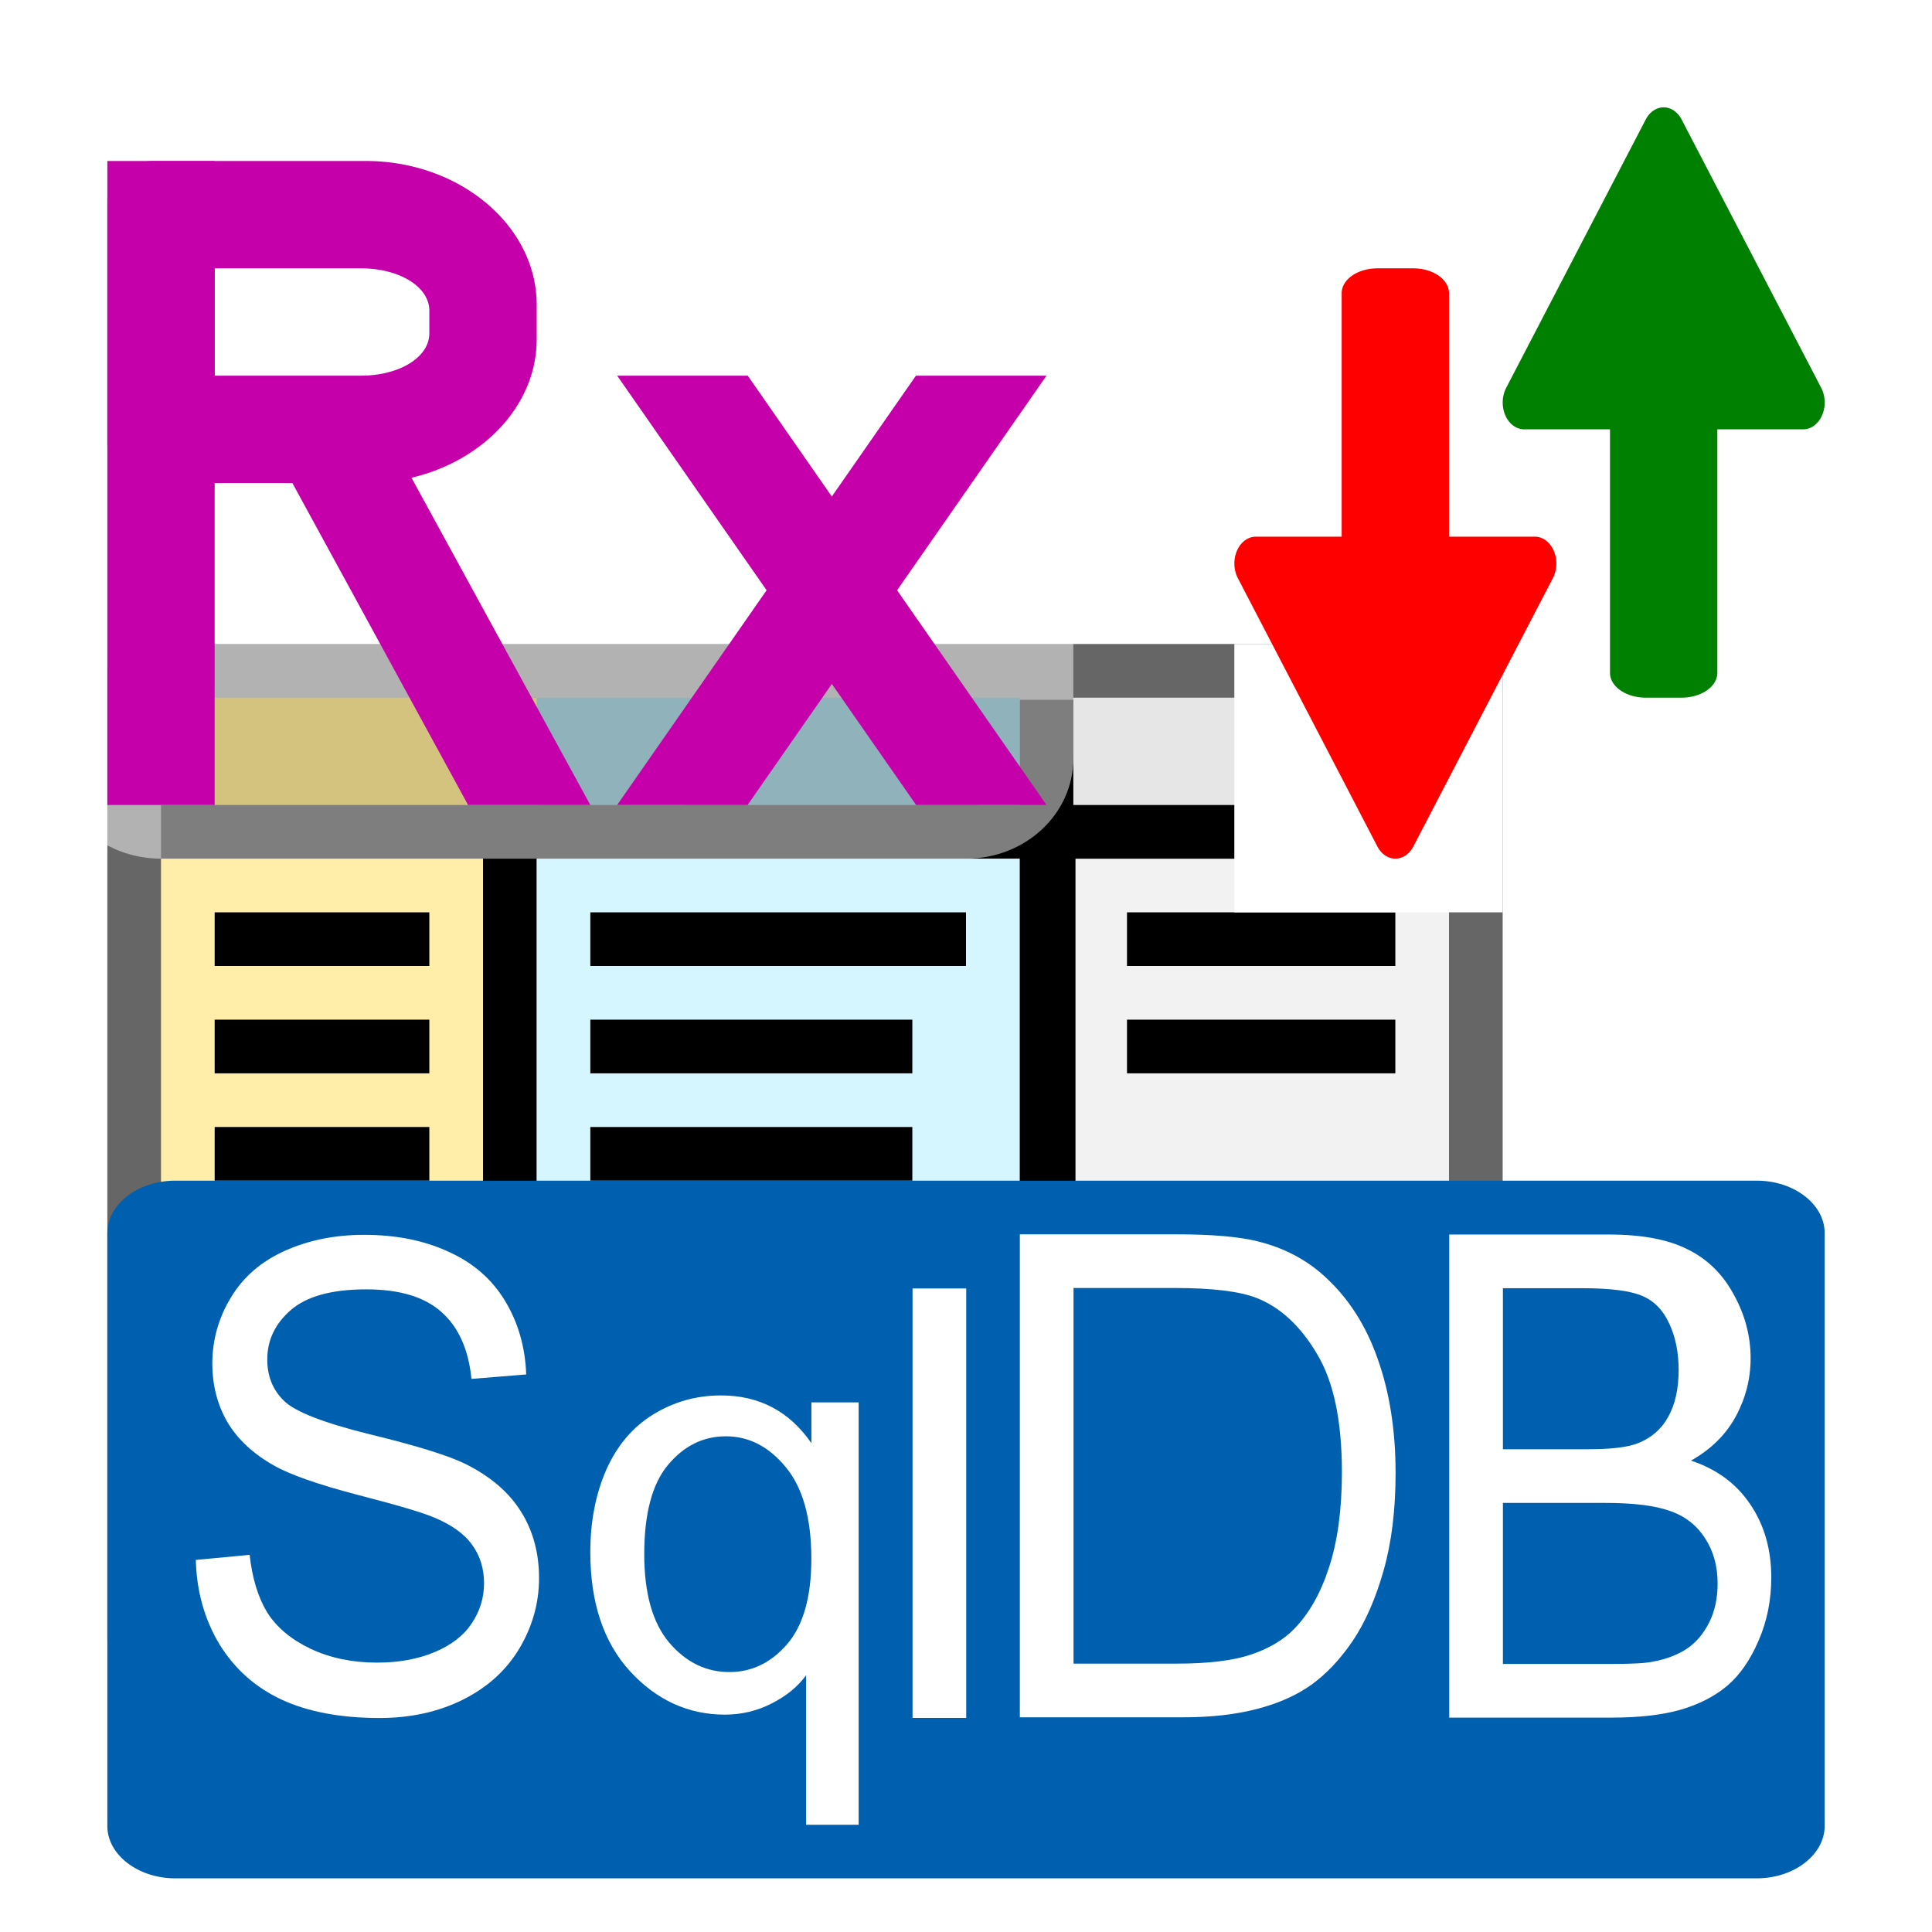 <?xml version="1.0" encoding="UTF-8" standalone="no"?>
<!-- Created with Inkscape (http://www.inkscape.org/) -->

<svg
   xmlns:dc="http://purl.org/dc/elements/1.1/"
   xmlns:cc="http://creativecommons.org/ns#"
   xmlns:rdf="http://www.w3.org/1999/02/22-rdf-syntax-ns#"
   xmlns:svg="http://www.w3.org/2000/svg"
   xmlns="http://www.w3.org/2000/svg"
   xmlns:xlink="http://www.w3.org/1999/xlink"
   xmlns:sodipodi="http://sodipodi.sourceforge.net/DTD/sodipodi-0.dtd"
   xmlns:inkscape="http://www.inkscape.org/namespaces/inkscape"
   width="36"
   height="36"
   viewBox="0 0 36 36"
   version="1.1"
   id="svg862"
   inkscape:version="0.92.3 (2405546, 2018-03-11)"
   sodipodi:docname="TRxSortSqlDB_150.svg"
   inkscape:export-filename="TRxSortSqlDB_150.png"
   inkscape:export-xdpi="96"
   inkscape:export-ydpi="96">
  <sodipodi:namedview
     id="base"
     pagecolor="#ffffff"
     bordercolor="#666666"
     borderopacity="1.0"
     inkscape:pageopacity="0.0"
     inkscape:pageshadow="2"
     inkscape:zoom="22.805556"
     inkscape:cx="17.276492"
     inkscape:cy="18"
     inkscape:document-units="px"
     inkscape:current-layer="layer7"
     showgrid="true"
     units="px"
     inkscape:window-width="1920"
     inkscape:window-height="1018"
     inkscape:window-x="-8"
     inkscape:window-y="-8"
     inkscape:window-maximized="1"
     inkscape:snap-bbox="true"
     inkscape:bbox-nodes="true"
     inkscape:snap-global="false"
     inkscape:snap-bbox-midpoints="false"
     inkscape:snap-object-midpoints="false"
     inkscape:snap-nodes="false">
    <inkscape:grid
       id="grid1407"
       type="xygrid" />
  </sodipodi:namedview>
  <defs
     id="defs856">
    <inkscape:path-effect
       effect="simplify"
       id="path-effect1396"
       is_visible="true"
       steps="1"
       threshold="0.5"
       smooth_angles="360"
       helper_size="0"
       simplify_individual_paths="false"
       simplify_just_coalesce="false"
       simplifyindividualpaths="false"
       simplifyJustCoalesce="false" />
    <inkscape:path-effect
       effect="simplify"
       id="path-effect1392"
       is_visible="true"
       steps="1"
       threshold="0.5"
       smooth_angles="360"
       helper_size="0"
       simplify_individual_paths="false"
       simplify_just_coalesce="false"
       simplifyindividualpaths="false"
       simplifyJustCoalesce="false" />
    <inkscape:path-effect
       effect="simplify"
       id="path-effect1290"
       is_visible="true"
       steps="1"
       threshold="0.5"
       smooth_angles="360"
       helper_size="0"
       simplify_individual_paths="false"
       simplify_just_coalesce="false"
       simplifyindividualpaths="false"
       simplifyJustCoalesce="false" />
    <inkscape:path-effect
       effect="simplify"
       id="path-effect1263"
       is_visible="true"
       steps="1"
       threshold="0.5"
       smooth_angles="360"
       helper_size="0"
       simplify_individual_paths="false"
       simplify_just_coalesce="false"
       simplifyindividualpaths="false"
       simplifyJustCoalesce="false" />
    <inkscape:path-effect
       effect="simplify"
       id="path-effect1257"
       is_visible="true"
       steps="1"
       threshold="0.5"
       smooth_angles="360"
       helper_size="0"
       simplify_individual_paths="false"
       simplify_just_coalesce="false"
       simplifyindividualpaths="false"
       simplifyJustCoalesce="false" />
    <inkscape:path-effect
       effect="simplify"
       id="path-effect1232"
       is_visible="true"
       steps="1"
       threshold="0.5"
       smooth_angles="360"
       helper_size="0"
       simplify_individual_paths="false"
       simplify_just_coalesce="false"
       simplifyindividualpaths="false"
       simplifyJustCoalesce="false" />
    <inkscape:path-effect
       effect="simplify"
       id="path-effect1228"
       is_visible="true"
       steps="1"
       threshold="0.5"
       smooth_angles="360"
       helper_size="0"
       simplify_individual_paths="false"
       simplify_just_coalesce="false"
       simplifyindividualpaths="false"
       simplifyJustCoalesce="false" />
    <inkscape:path-effect
       effect="simplify"
       id="path-effect1224"
       is_visible="true"
       steps="1"
       threshold="0.5"
       smooth_angles="360"
       helper_size="0"
       simplify_individual_paths="false"
       simplify_just_coalesce="false"
       simplifyindividualpaths="false"
       simplifyJustCoalesce="false" />
    <inkscape:path-effect
       effect="powerstroke"
       id="path-effect1220"
       is_visible="true"
       offset_points="1,0.5"
       sort_points="true"
       interpolator_type="CubicBezierJohan"
       interpolator_beta="0.2"
       start_linecap_type="zerowidth"
       linejoin_type="extrp_arc"
       miter_limit="4"
       end_linecap_type="zerowidth" />
    <inkscape:path-effect
       effect="simplify"
       id="path-effect1218"
       is_visible="true"
       steps="1"
       threshold="0.5"
       smooth_angles="360"
       helper_size="0"
       simplify_individual_paths="false"
       simplify_just_coalesce="false"
       simplifyindividualpaths="false"
       simplifyJustCoalesce="false" />
    <linearGradient
       id="linearGradient923"
       inkscape:collect="always">
      <stop
         id="stop919"
         offset="0"
         style="stop-color:#b3b3b3" />
      <stop
         style="stop-color:#e6e6e6"
         offset="0.121"
         id="stop929" />
      <stop
         id="stop931"
         offset="0.479"
         style="stop-color:#ffffff" />
      <stop
         style="stop-color:#e6e6e6"
         offset="0.88"
         id="stop927" />
      <stop
         id="stop921"
         offset="1"
         style="stop-color:#b3b3b3" />
    </linearGradient>
    <linearGradient
       gradientTransform="matrix(0.714,0,0,0.8,0,4.2)"
       gradientUnits="userSpaceOnUse"
       y2="41"
       x2="20"
       y1="16"
       x1="20"
       id="linearGradient925"
       xlink:href="#linearGradient923"
       inkscape:collect="always" />
    <linearGradient
       gradientUnits="userSpaceOnUse"
       y2="37"
       x2="46"
       y1="12"
       x1="46"
       id="linearGradient949"
       xlink:href="#linearGradient923"
       inkscape:collect="always"
       gradientTransform="matrix(1,0,0,0.8,-12,7.4)" />
    <filter
       inkscape:collect="always"
       style="color-interpolation-filters:sRGB"
       id="filter922"
       x="-0.104"
       width="1.208"
       y="-0.141"
       height="1.283">
      <feGaussianBlur
         inkscape:collect="always"
         stdDeviation="0.66"
         id="feGaussianBlur924" />
    </filter>
  </defs>
  <g
     transform="translate(0,-296.3)"
     id="layer1"
     inkscape:groupmode="layer"
     inkscape:label="base"
     sodipodi:insensitive="true"
     style="display:none">
    <path
       inkscape:connector-curvature="0"
       id="rect1409"
       d="m 0,296.3 h 36 v 36 H 0 Z"
       style="fill:#f4e3d7;fill-opacity:0.939;stroke-width:2.183" />
  </g>
  <g
     inkscape:label="title"
     id="layer3"
     inkscape:groupmode="layer"
     transform="translate(0,-12)"
     sodipodi:insensitive="true"
     style="display:none">
    <path
       inkscape:connector-curvature="0"
       id="path884"
       d="M 0,16 V 16.524 38 H 36 V 16 Z"
       style="color:#000000;fill:#808080;stroke-width:0.877" />
    <path
       inkscape:connector-curvature="0"
       id="rect836"
       d="M 0,17 H 30 V 37 H 0 Z"
       style="color:#000000;fill:url(#linearGradient925);stroke-width:0.82" />
    <path
       inkscape:connector-curvature="0"
       id="rect836-8"
       d="m 33,17 h 3 v 20 h -3 z"
       style="color:#000000;fill:url(#linearGradient949);stroke-width:0.259" />
    <path
       inkscape:connector-curvature="0"
       id="rect901"
       d="m 30,17 h 1 v 20 h -1 z"
       style="fill:#4d4d4d;fill-opacity:0.939;stroke-width:1.491" />
    <path
       inkscape:connector-curvature="0"
       id="rect901-0"
       d="m 32,17 h 1 v 20 h -1 z"
       style="fill:#ffffff;fill-opacity:0.939;stroke-width:1.491" />
  </g>
  <g
     inkscape:groupmode="layer"
     id="layer5"
     inkscape:label="table">
    <path
       style="color:#000000;fill:#666666;stroke-width:1.171;stroke-linejoin:round;stroke-miterlimit:1"
       d="M 2.722,12 A 0.722,0.475 0 0 0 2,12.475 v 18.05 A 0.722,0.475 0 0 0 2.722,31 H 27.278 A 0.722,0.475 0 0 0 28,30.525 v -18.05 a 0.722,0.475 0 0 0 -0.722,-0.475 z"
       id="path964"
       inkscape:connector-curvature="0" />
    <path
       id="path872"
       d="m 9,13 h 1 V 30 H 9 Z"
       style="fill:#000000;stroke-width:1.052"
       inkscape:connector-curvature="0" />
    <path
       id="path900-8"
       d="m 20,16 h 7 v 14 h -7 z"
       style="fill:#f2f2f2;stroke-width:2.475"
       inkscape:connector-curvature="0" />
    <path
       id="path874"
       d="m 19,13.04 h 1.04 V 30 H 19 Z"
       style="fill:#000000"
       inkscape:connector-curvature="0" />
    <path
       id="path876"
       d="M 27,14.96 V 16 H 3 v -1.04 z"
       style="fill:#000000;stroke-width:0.909"
       inkscape:connector-curvature="0" />
    <path
       id="path878-0"
       d="m 26,17 v 1 h -5 v -1 z"
       style="fill:#000000;stroke-width:0.932"
       inkscape:connector-curvature="0" />
    <path
       id="path880"
       d="m 26,19 v 1 h -5 v -1 z"
       style="fill:#000000;stroke-width:0.932"
       inkscape:connector-curvature="0" />
    <path
       id="path882"
       d="m 25,24 v 1 h -4 v -1 z"
       style="fill:#000000;stroke-width:0.833"
       inkscape:connector-curvature="0" />
    <path
       id="path884-9"
       d="m 10,16 h 9 v 14 h -9 z"
       style="fill:#d5f6ff;stroke-width:0.935"
       inkscape:connector-curvature="0" />
    <path
       id="path886"
       d="m 18,17 v 1 h -7 v -1 z"
       style="fill:#000000;stroke-width:0.854"
       inkscape:connector-curvature="0" />
    <path
       id="path888"
       d="m 17,19 v 1 h -6 v -1 z"
       style="fill:#000000;stroke-width:1.021"
       inkscape:connector-curvature="0" />
    <path
       id="path890-5"
       d="M 3,16 H 9 V 30 H 3 Z"
       style="fill:#ffeeaa;stroke-width:1.043"
       inkscape:connector-curvature="0" />
    <path
       id="path892"
       d="m 8,17 v 1 H 4 v -1 z"
       style="fill:#000000;stroke-width:0.917"
       inkscape:connector-curvature="0" />
    <path
       id="path894-4"
       d="m 8,19 v 1 H 4 v -1 z"
       style="fill:#000000;stroke-width:0.917"
       inkscape:connector-curvature="0" />
    <path
       id="path896"
       d="m 3,13 h 7.04 V 15 H 3 Z"
       style="fill:#aa8800"
       inkscape:connector-curvature="0" />
    <path
       id="path898"
       d="m 10,13 h 9 v 2 h -9 z"
       style="fill:#216778;stroke-width:0.866"
       inkscape:connector-curvature="0" />
    <path
       id="path900"
       d="m 20,13 h 7 V 15 h -7 z"
       style="fill:#e6e6e6;stroke-width:0.935"
       inkscape:connector-curvature="0" />
    <path
       id="path902"
       d="m 17,21 v 1 h -6 v -1 z"
       style="fill:#000000;stroke-width:1.021"
       inkscape:connector-curvature="0" />
    <path
       id="path904"
       d="m 8,21 v 1 H 4 v -1 z"
       style="fill:#000000;stroke-width:1.021"
       inkscape:connector-curvature="0" />
  </g>
  <g
     inkscape:groupmode="layer"
     id="layer6"
     inkscape:label="dbdriver_base"
     transform="translate(0,-12)"
     sodipodi:insensitive="true">
    <path
       style="color:#000000;fill:#0060b0;stroke-width:0.74;stroke-linejoin:round"
       d="M 3.263,34 C 2.571,34 2,34.44 2,34.975 v 11.05 C 2,46.56 2.571,47 3.263,47 H 32.737 C 33.429,47 34,46.56 34,46.025 V 34.975 C 34,34.44 33.429,34 32.737,34 Z"
       id="path1142"
       inkscape:connector-curvature="0" />
  </g>
  <g
     inkscape:groupmode="layer"
     id="layer4"
     inkscape:label="dbdriver_name">
    <g
       aria-label="S"
       transform="matrix(0.992,0,0,1.075,1.517,1.78e-6)"
       style="font-size:11.315px;font-family:Arial;-inkscape-font-specification:Arial;letter-spacing:0px;word-spacing:0px;fill:#ffffff;stroke-width:0.606"
       id="text869">
      <path
         d="m 2.149,27.039 1.011,-0.088 q 0.072,0.608 0.331,1 0.265,0.387 0.818,0.63 0.552,0.238 1.243,0.238 0.613,0 1.083,-0.182 0.47,-0.182 0.696,-0.497 0.232,-0.32 0.232,-0.696 0,-0.381 -0.221,-0.663 Q 7.121,26.492 6.613,26.299 6.287,26.172 5.171,25.907 4.055,25.636 3.608,25.398 3.028,25.095 2.74,24.647 2.459,24.194 2.459,23.636 q 0,-0.613 0.348,-1.144 0.348,-0.536 1.017,-0.812 0.668,-0.276 1.486,-0.276 0.901,0 1.586,0.293 0.691,0.287 1.061,0.851 0.37,0.564 0.398,1.276 l -1.028,0.077 Q 7.243,23.133 6.762,22.741 6.287,22.349 5.353,22.349 q -0.972,0 -1.42,0.359 -0.442,0.354 -0.442,0.856 0,0.436 0.315,0.718 0.309,0.282 1.613,0.58 1.309,0.293 1.796,0.514 0.707,0.326 1.044,0.829 0.337,0.497 0.337,1.149 0,0.646 -0.37,1.221 -0.37,0.569 -1.066,0.889 -0.691,0.315 -1.558,0.315 -1.099,0 -1.845,-0.32 Q 3.017,29.139 2.591,28.498 2.171,27.851 2.149,27.039 Z"
         id="path893"
         inkscape:connector-curvature="0" />
    </g>
    <g
       aria-label="q"
       transform="matrix(1.007,0,0,0.993,2,1.78e-6)"
       style="font-size:11.052px;font-family:Arial;-inkscape-font-specification:Arial;letter-spacing:0px;word-spacing:0px;fill:#ffffff;stroke-width:0.592"
       id="text873">
      <path
         d="m 12.93,34.242 v -2.806 q -0.227,0.318 -0.637,0.529 -0.405,0.21 -0.863,0.21 -1.02,0 -1.759,-0.815 -0.734,-0.815 -0.734,-2.234 0,-0.863 0.297,-1.549 0.302,-0.685 0.869,-1.036 0.572,-0.356 1.252,-0.356 1.063,0 1.673,0.896 v -0.766 h 0.874 v 7.927 z M 9.935,29.164 q 0,1.106 0.464,1.662 0.464,0.55 1.112,0.55 0.621,0 1.068,-0.523 0.448,-0.529 0.448,-1.603 0,-1.144 -0.475,-1.721 -0.469,-0.577 -1.106,-0.577 -0.631,0 -1.074,0.54 -0.437,0.534 -0.437,1.673 z"
         id="path890"
         inkscape:connector-curvature="0" />
    </g>
    <g
       aria-label="l "
       transform="matrix(0.959,0,0,0.942,3.458,1.88e-6)"
       style="font-size:11.868px;font-family:Arial;-inkscape-font-specification:Arial;letter-spacing:0px;word-spacing:0px;fill:#ffffff;stroke-width:0.636"
       id="text877">
      <path
         d="m 14.125,33.982 v -8.495 h 1.043 v 8.495 z"
         id="path887"
         inkscape:connector-curvature="0" />
    </g>
    <g
       aria-label="D"
       transform="matrix(1.029,0,0,1.094,1,-4)"
       style="font-size:11.498px;font-family:Arial;-inkscape-font-specification:Arial;letter-spacing:0px;word-spacing:0px;fill:#ffffff;stroke-width:0.616"
       id="text881">
      <path
         style="stroke-width:0.653"
         d="m 19,23 v 9 h 3.055 c 0.512,0 0.965,-0.052 1.357,-0.154 0.397,-0.102 0.734,-0.251 1.012,-0.447 0.281,-0.201 0.539,-0.473 0.773,-0.816 0.235,-0.348 0.428,-0.785 0.578,-1.312 C 25.926,28.742 26,28.135 26,27.451 26,26.649 25.887,25.937 25.664,25.314 25.445,24.688 25.113,24.175 24.666,23.773 24.323,23.462 23.909,23.248 23.424,23.129 23.077,23.043 22.574,23 21.916,23 Z m 1,1 h 1.883 c 0.705,0 1.215,0.062 1.533,0.188 0.44,0.175 0.814,0.522 1.119,1.039 C 24.845,25.739 25,26.473 25,27.432 c 0,0.692 -0.079,1.28 -0.238,1.768 -0.155,0.483 -0.373,0.869 -0.654,1.156 -0.2,0.204 -0.468,0.364 -0.807,0.477 C 22.967,30.945 22.505,31 21.914,31 H 20 Z"
         transform="matrix(0.972,0,0,0.914,-0.972,3.658)"
         id="path883"
         inkscape:connector-curvature="0" />
    </g>
    <g
       aria-label="B"
       transform="scale(0.94,1.064)"
       style="font-size:11.814px;font-family:Arial;-inkscape-font-specification:Arial;letter-spacing:0px;word-spacing:0px;fill:#ffffff;stroke-width:0.633"
       id="text879">
      <path
         d="m 27,23 v 9 h 3.029 c 0.506,0 0.932,-0.048 1.279,-0.146 0.35,-0.102 0.642,-0.253 0.873,-0.449 0.231,-0.196 0.425,-0.474 0.58,-0.834 C 32.921,30.206 33,29.812 33,29.391 c 0,-0.524 -0.13,-0.979 -0.391,-1.363 -0.257,-0.385 -0.625,-0.657 -1.105,-0.816 0.372,-0.209 0.65,-0.483 0.834,-0.822 0.184,-0.34 0.277,-0.701 0.277,-1.086 0,-0.413 -0.105,-0.809 -0.314,-1.186 C 32.095,23.737 31.808,23.455 31.439,23.275 31.075,23.091 30.588,23 29.98,23 Z m 1,1 h 1.473 c 0.53,0 0.903,0.048 1.121,0.143 0.218,0.09 0.387,0.261 0.504,0.514 0.117,0.248 0.176,0.538 0.176,0.867 0,0.348 -0.064,0.637 -0.191,0.867 C 30.958,26.621 30.772,26.785 30.523,26.885 30.336,26.962 30.026,27 29.594,27 H 28 Z m 0,4 h 1.904 c 0.524,0 0.926,0.049 1.203,0.148 0.281,0.095 0.499,0.264 0.656,0.506 C 31.921,28.892 32,29.175 32,29.5 c 0,0.278 -0.053,0.524 -0.162,0.738 -0.109,0.21 -0.247,0.371 -0.416,0.482 -0.169,0.111 -0.378,0.191 -0.629,0.238 C 30.651,30.987 30.403,31 30.051,31 H 28 Z"
         transform="scale(1.064,0.94)"
         id="path894"
         inkscape:connector-curvature="0" />
    </g>
  </g>
  <g
     inkscape:groupmode="layer"
     id="layer7"
     inkscape:label="arrow_matte">
    <path
       style="fill:#ffffff;stroke-width:0.598;stroke-miterlimit:1"
       d="m 23,12 h 5 v 5 h -5 z"
       id="rect991"
       inkscape:connector-curvature="0" />
  </g>
  <g
     inkscape:groupmode="layer"
     id="layer8"
     inkscape:label="arrow">
    <g
       id="g1056">
      <path
         inkscape:connector-curvature="0"
         id="path1061"
         d="m 30.998,2 a 0.4,0.5 0 0 0 -0.333,0.228 l -2.6,5 a 0.4,0.5 0 0 0 0.335,0.772 h 0.088 5.113 a 0.4,0.5 0 0 0 0.335,-0.772 L 31.335,2.228 A 0.4,0.5 0 0 0 30.998,2 Z"
         style="color:#000000;fill:#008000;stroke-width:0.894;stroke-linejoin:round" />
      <path
         inkscape:connector-curvature="0"
         id="rect1063"
         d="M 30.667,7 A 0.667,0.462 0 0 0 30,7.462 V 12.538 A 0.667,0.462 0 0 0 30.667,13 h 0.667 A 0.667,0.462 0 0 0 32,12.538 V 7.462 A 0.667,0.462 0 0 0 31.333,7 Z"
         style="color:#000000;fill:#008000;stroke-width:1.109;stroke-linejoin:round" />
    </g>
    <g
       id="g1060"
       transform="translate(1)">
      <path
         inkscape:connector-curvature="0"
         id="path1061-7"
         d="M 24.998,16 A 0.4,0.5 0 0 1 24.665,15.772 L 22.065,10.772 A 0.4,0.5 0 0 1 22.4,10 h 0.088 5.113 a 0.4,0.5 0 0 1 0.335,0.772 l -2.6,5 a 0.4,0.5 0 0 1 -0.338,0.228 z"
         style="color:#000000;fill:#ff0000;stroke-width:0.894;stroke-linejoin:round" />
      <path
         inkscape:connector-curvature="0"
         id="rect1063-78"
         d="M 24.667,11 A 0.667,0.462 0 0 1 24,10.538 V 5.462 a 0.667,0.462 0 0 1 0.667,-0.462 h 0.667 A 0.667,0.462 0 0 1 26,5.462 V 10.538 A 0.667,0.462 0 0 1 25.333,11 Z"
         style="color:#000000;fill:#ff0000;stroke-width:1.109;stroke-linejoin:round" />
    </g>
  </g>
  <g
     inkscape:label="triangle"
     id="g1156"
     inkscape:groupmode="layer"
     transform="translate(0,-12)"
     style="display:none"
     sodipodi:insensitive="true">
    <path
       inkscape:connector-curvature="0"
       id="path1144"
       d="m 24.497,19 a 0.467,0.5 0 0 0 -0.388,0.228 L 21.075,24.228 A 0.467,0.5 0 0 0 21.466,25 h 0.102 5.965 a 0.467,0.5 0 0 0 0.391,-0.772 l -3.034,-5 a 0.467,0.5 0 0 0 -0.394,-0.228 z"
       style="color:#000000;fill:#008000;stroke-width:0.966;stroke-linejoin:round" />
    <path
       inkscape:connector-curvature="0"
       id="path1150"
       d="M 24.497,33 A 0.467,0.5 0 0 1 24.109,32.772 L 21.075,27.772 A 0.467,0.5 0 0 1 21.466,27 h 0.102 5.965 a 0.467,0.5 0 0 1 0.391,0.772 l -3.034,5 a 0.467,0.5 0 0 1 -0.394,0.228 z"
       style="color:#000000;fill:#ff0000;stroke-width:0.966;stroke-linejoin:round" />
  </g>
  <g
     inkscape:label="text"
     id="layer2"
     inkscape:groupmode="layer"
     transform="translate(0,-12)"
     sodipodi:insensitive="true">
    <path
       transform="matrix(1.25,0,0,1.25,-9,-31)"
       style="opacity:0.7;fill:#ffffff;fill-rule:evenodd;stroke-width:1.546;stroke-linecap:round;stroke-linejoin:round;filter:url(#filter922)"
       d="m 9.6,36 h 12 c 0.886,0 1.6,0.666 1.6,1.493 v 8.213 C 23.2,46.534 22.486,47.2 21.6,47.2 H 9.6 C 8.714,47.2 8,46.534 8,45.707 V 37.493 C 8,36.666 8.714,36 9.6,36 Z"
       id="rect927"
       inkscape:connector-curvature="0" />
    <path
       style="color:#000000;fill:#c500ab;fill-rule:evenodd;stroke-width:1.588;stroke-linecap:round;stroke-linejoin:round"
       d="M 2.865,15 A 0.866,0.728 0 0 0 2,15.729 v 4.543 A 0.866,0.728 0 0 0 2.865,21 H 6.818 c 1.747,0 3.182,-1.206 3.182,-2.676 V 17.676 C 10,16.206 8.566,15 6.818,15 Z M 4,17 H 6.723 C 7.444,17 8,17.343 8,17.789 v 0.422 C 8,18.657 7.444,19 6.723,19 H 4 Z"
       id="path866"
       inkscape:connector-curvature="0" />
    <path
       style="color:#000000;fill:#c500ab;stroke-width:1.414px"
       d="M 2,15 V 27 H 4 V 15 Z"
       id="path869"
       inkscape:connector-curvature="0" />
    <path
       style="color:#000000;fill:#c500ab;stroke-width:1.414px"
       d="m 4.902,20 c 1.918,3.51 1.902,3.49 3.82,7 H 11 L 7.174,19.999 7.168,20 Z"
       id="path869-7"
       inkscape:connector-curvature="0"
       sodipodi:nodetypes="cccccc" />
    <path
       style="color:#000000;fill:#c500ab;stroke-width:1.414px"
       d="M 17.067,19 11.5,26.999 13.93,27 19.5,19 Z"
       id="path914"
       inkscape:connector-curvature="0"
       inkscape:transform-center-x="-4.2600094"
       inkscape:transform-center-y="-4.3500857"
       sodipodi:nodetypes="ccccc" />
    <path
       sodipodi:nodetypes="ccccc"
       inkscape:transform-center-y="-4.3500857"
       inkscape:transform-center-x="4.2600094"
       inkscape:connector-curvature="0"
       id="path922-0"
       d="M 13.933,19 19.5,26.999 17.071,27 11.5,19 Z"
       style="color:#000000;fill:#c500ab;stroke-width:1.414px" />
  </g>
</svg>
